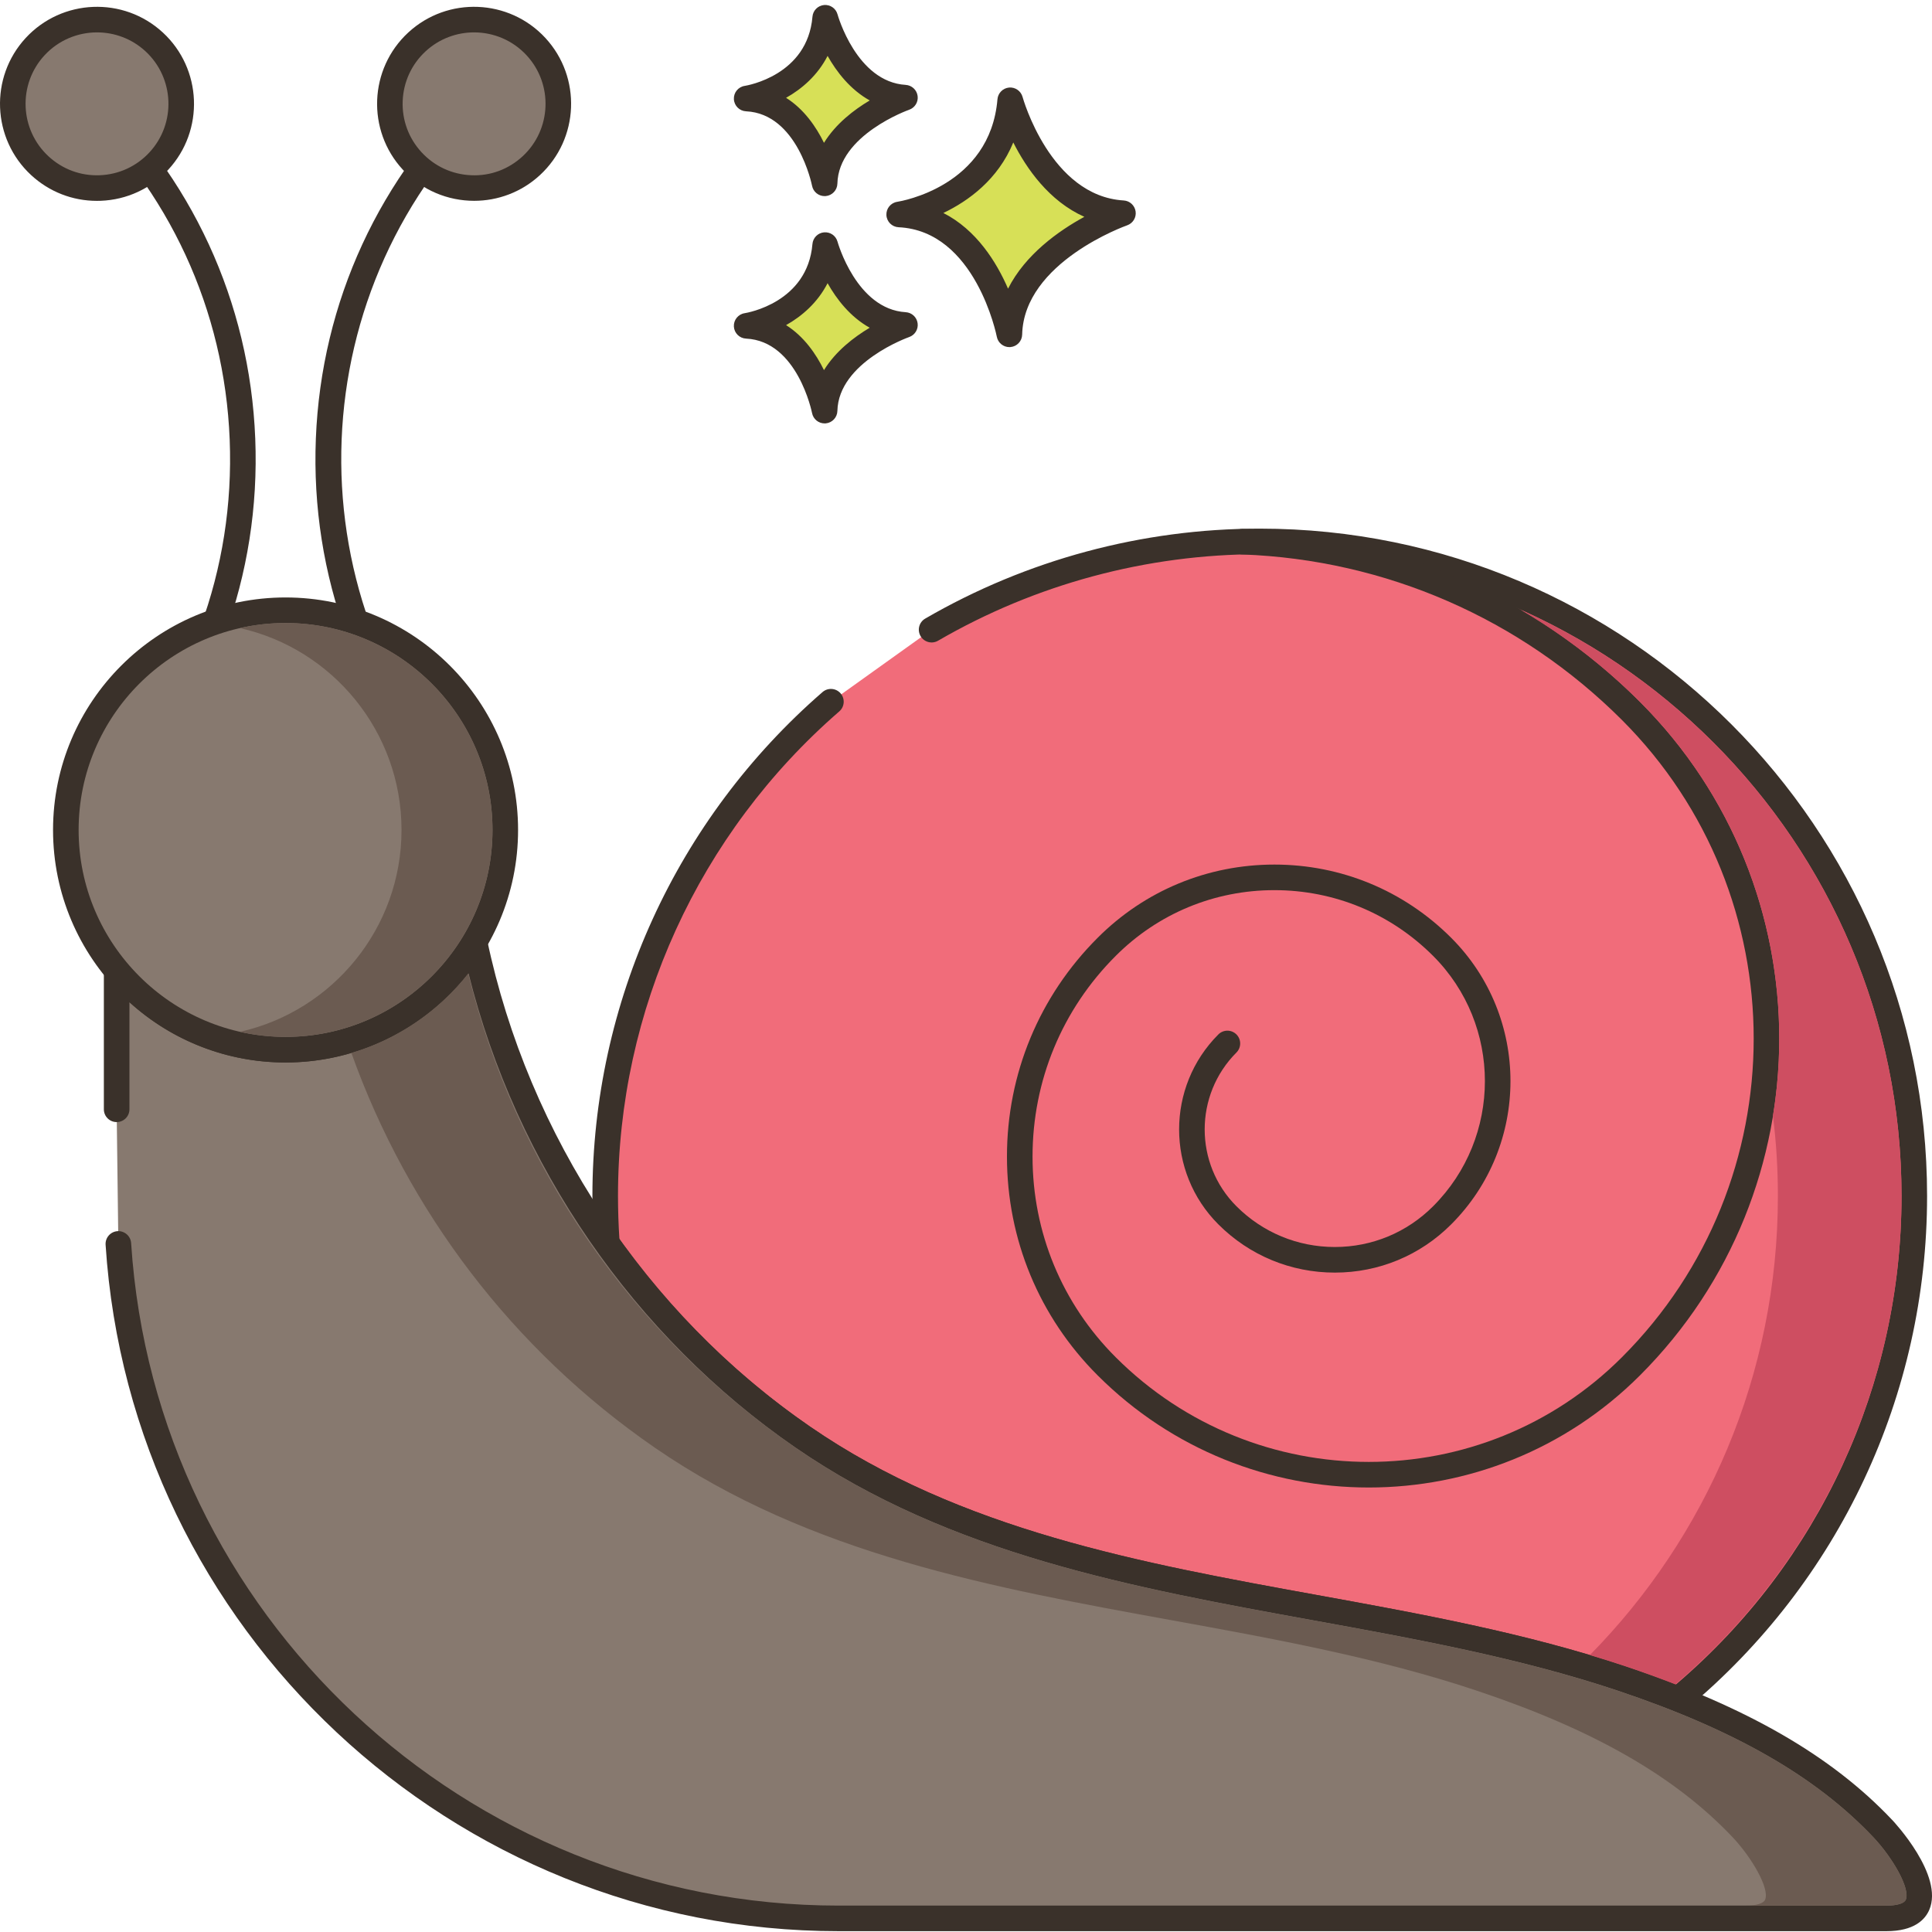 <?xml version="1.0" encoding="UTF-8"?>
<!DOCTYPE svg PUBLIC '-//W3C//DTD SVG 1.0//EN'
          'http://www.w3.org/TR/2001/REC-SVG-20010904/DTD/svg10.dtd'>
<svg contentScriptType="text/ecmascript" width="100pt" xmlns:xlink="http://www.w3.org/1999/xlink" zoomAndPan="magnify" contentStyleType="text/css" height="100.0pt" viewBox="0 -1 453.167 453" preserveAspectRatio="xMidYMid meet" xmlns="http://www.w3.org/2000/svg" version="1.0"
><path style="fill:#d7e057;" d="m236.957 22.441c-1.949 23.129-26.051 26.777-26.051 26.777 20.695.973 25.852 28.117 25.852 28.117.441-19.352 26.641-28.402 26.641-28.402-19.625-1.176-26.441-26.492-26.441-26.492zm0 0"
  /><path style="fill:#3a312a;" d="m263.578 45.938c-17.211-1.027-23.664-24.047-23.727-24.281-.383-1.406-1.73-2.336-3.168-2.203-1.449.133-2.594 1.285-2.719 2.734-1.719 20.43-22.625 23.926-23.508 24.066-1.523.23-2.625 1.578-2.543 3.121.078 1.539 1.312 2.77 2.855 2.844 18.055.848 22.996 25.434 23.043 25.684.273 1.422 1.52 2.434 2.945 2.434.082 0 .168-.004.25-.012 1.527-.129 2.715-1.387 2.75-2.918.387-17.016 24.383-25.555 24.625-25.637 1.352-.473 2.184-1.832 1.988-3.246-.199-1.418-1.367-2.5-2.793-2.586zm-27.133 20.691c-2.715-6.262-7.418-13.812-15.172-17.754 5.859-2.809 12.816-7.824 16.402-16.543 3.102 6.141 8.402 13.758 16.668 17.441-6.012 3.281-13.844 8.812-17.898 16.855zm0 0"
  /><path style="fill:#d7e057;" d="m193.559 56.402c-1.379 16.355-18.426 18.938-18.426 18.938 14.637.688 18.285 19.891 18.285 19.891.312-13.691 18.844-20.09 18.844-20.09-13.883-.832-18.703-18.738-18.703-18.738zm0 0"
  /><path style="fill:#3a312a;" d="m212.441 72.145c-11.535-.691-15.945-16.371-15.988-16.527-.383-1.406-1.699-2.328-3.164-2.203-1.453.129-2.598 1.281-2.723 2.734-1.156 13.742-15.289 16.133-15.883 16.227-1.527.23-2.625 1.582-2.547 3.125.082 1.539 1.316 2.766 2.859 2.84 12.066.57 15.445 17.289 15.477 17.449.27 1.43 1.516 2.441 2.945 2.441.082 0 .164 0 .25-.008 1.527-.129 2.715-1.391 2.75-2.926.262-11.418 16.664-17.266 16.828-17.32 1.352-.469 2.188-1.828 1.988-3.246-.195-1.418-1.363-2.5-2.793-2.586zm-19.168 13.59c-1.848-3.773-4.68-7.895-8.895-10.559 3.711-2.082 7.395-5.262 9.738-9.836 2.113 3.75 5.309 7.91 9.883 10.449-3.699 2.203-7.977 5.48-10.727 9.945zm0 0"
  /><path style="fill:#d7e057;" d="m193.559 3.086c-1.379 16.355-18.426 18.941-18.426 18.941 14.637.688 18.285 19.887 18.285 19.887.312-13.688 18.844-20.09 18.844-20.09-13.883-.832-18.703-18.738-18.703-18.738zm0 0"
  /><path style="fill:#3a312a;" d="m212.441 18.828c-11.535-.688-15.945-16.371-15.988-16.531-.379-1.402-1.699-2.328-3.164-2.203-1.449.133-2.598 1.285-2.719 2.738-1.156 13.742-15.293 16.133-15.883 16.227-1.527.23-2.629 1.582-2.547 3.121.078 1.543 1.312 2.77 2.855 2.844 12.07.566 15.445 17.289 15.477 17.453.27 1.426 1.516 2.438 2.945 2.438.082 0 .164 0 .25-.008 1.527-.129 2.715-1.391 2.75-2.922.262-11.418 16.664-17.27 16.828-17.324 1.352-.469 2.188-1.828 1.988-3.246-.195-1.414-1.363-2.5-2.793-2.586zm-19.168 13.59c-1.848-3.77-4.68-7.895-8.895-10.559 3.711-2.082 7.395-5.258 9.742-9.832 2.113 3.746 5.309 7.906 9.883 10.449-3.703 2.199-7.98 5.477-10.73 9.941zm0 0"
  /><path style="fill:#3a312a;" d="m59.871 101.785c-1.273-32.039-14.953-61.664-38.512-83.418-1.219-1.125-3.113-1.043-4.238.168-1.125 1.219-1.051 3.117.168 4.242 22.379 20.664 35.375 48.809 36.586 79.246 1.215 30.438-9.5 59.523-30.164 81.906-1.125 1.219-1.047 3.117.168 4.242.578.531 1.305.797 2.035.797.805 0 1.613-.324 2.203-.965 21.758-23.562 33.031-54.18 31.754-86.219zm0 0"
  /><path style="fill:#87796f;" d="m29.996 4.875c-10.156-4-21.633.992-25.629 11.148-4 10.156.992 21.633 11.148 25.633s21.633-.992 25.629-11.148c4-10.156-.992-21.633-11.148-25.633zm0 0"
  /><path style="fill:#3a312a;" d="m38.195 6.543c-9.223-8.516-23.652-7.938-32.168 1.281-8.512 9.223-7.938 23.652 1.281 32.168 4.242 3.914 9.688 6.039 15.422 6.039.309 0 .621-.004.93-.016 6.074-.242 11.691-2.836 15.816-7.305 8.516-9.223 7.941-23.652-1.281-32.168zm-3.125 28.098c-3.035 3.289-7.176 5.199-11.648 5.379-4.5.184-8.75-1.398-12.039-4.434-6.793-6.27-7.215-16.898-.945-23.691 3.301-3.574 7.805-5.383 12.324-5.383 4.07 0 8.148 1.469 11.367 4.438 6.789 6.273 7.211 16.898.941 23.691zm0 0"
  /><path style="fill:#3a312a;" d="m116.836 18.535c-1.121-1.215-3.02-1.289-4.238-.168-23.559 21.754-37.234 51.379-38.512 83.418-1.277 32.039 10 62.656 31.75 86.215.594.641 1.395.965 2.207.965.727 0 1.457-.266 2.035-.797 1.215-1.125 1.289-3.02.168-4.238-42.66-46.203-39.781-118.496 6.422-161.156 1.215-1.121 1.293-3.02.168-4.238zm0 0"
  /><path style="fill:#87796f;" d="m125.727 9.859c-7.406-8.02-19.91-8.516-27.93-1.109-8.02 7.402-8.516 19.906-1.113 27.926 7.406 8.02 19.91 8.52 27.93 1.113s8.516-19.91 1.113-27.93zm0 0"
  /><path style="fill:#3a312a;" d="m127.93 7.824c-8.516-9.223-22.949-9.797-32.168-1.281-9.223 8.516-9.797 22.945-1.281 32.168 4.48 4.852 10.598 7.309 16.73 7.309 5.527 0 11.066-1.992 15.434-6.027 9.227-8.516 9.801-22.945 1.285-32.168zm-5.352 27.762c-3.289 3.035-7.551 4.637-12.043 4.434-4.473-.18-8.609-2.09-11.648-5.379-3.035-3.289-4.613-7.566-4.434-12.039.18-4.477 2.09-8.613 5.379-11.652 3.219-2.969 7.297-4.438 11.367-4.438 4.516 0 9.023 1.809 12.324 5.383 6.27 6.793 5.844 17.418-.945 23.691zm0 0"
  /><path style="fill:#f16c7a;" d="m295.477 125.91c-28.059 0-54.32 7.562-76.957 20.699l-23.621 16.902c-32.422 28.141-52.941 69.641-52.941 115.938 0 3.762.141 7.5.402 11.203 12.438 17.5 27.918 32.938 45.918 45.34 56.641 39.039 128.922 35.48 192.121 56.637 4.418 1.48 8.859 3.082 13.258 4.844 33.82-28.141 55.363-70.562 55.363-118.023 0-84.797-68.742-153.539-153.543-153.539zm0 0"
  /><path style="fill:#3a312a;" d="m295.48 122.91c-27.543 0-54.676 7.297-78.465 21.105-1.434.832-1.922 2.668-1.09 4.102.832 1.43 2.668 1.922 4.102 1.086 22.875-13.277 48.969-20.293 75.453-20.293 83.008 0 150.539 67.531 150.539 150.539 0 44.246-19.266 85.902-52.922 114.574-3.676-1.434-7.539-2.828-11.746-4.238-23.414-7.84-48.363-12.371-72.488-16.75-41.086-7.461-83.574-15.176-118.883-39.516-17.285-11.91-32.316-26.68-44.688-43.922-.223-3.418-.336-6.828-.336-10.148 0-43.609 18.918-85.039 51.91-113.672 1.25-1.086 1.383-2.98.297-4.234-1.086-1.25-2.98-1.383-4.23-.297-34.301 29.773-53.977 72.855-53.977 118.207 0 3.73.137 7.57.41 11.41.035.551.227 1.078.547 1.531 12.867 18.105 28.57 33.605 46.66 46.07 36.375 25.07 79.508 32.902 121.215 40.477 23.918 4.344 48.652 8.836 71.656 16.539 4.742 1.586 9.027 3.152 13.098 4.781.359.145.738.215 1.113.215.691 0 1.371-.238 1.918-.695 35.871-29.844 56.441-73.703 56.441-120.328.004-86.316-70.219-156.543-156.535-156.543zm0 0"
  /><path style="fill:#87796f;" d="m441.598 427.812c-16.359-17.301-39.078-27.758-61.199-35.18-63.199-21.16-135.48-17.602-192.121-56.641-39.719-27.379-67.199-69.5-76.98-116.098-8.98 15.098-25.457 25.238-44.32 25.238-15.938 0-30.18-7.238-39.617-18.602v32.582l.398 31.578c5.719 88.32 79.121 158.203 168.898 158.203h245.82c15.043-.004 4.281-15.625-.879-21.082zm0 0"
  /><path style="fill:#3a312a;" d="m443.777 425.75c-14.191-15.008-34.027-26.434-62.426-35.965-23.41-7.836-48.359-12.367-72.484-16.75-41.09-7.457-83.574-15.176-118.887-39.512-38.461-26.516-66.074-68.156-75.746-114.246-.254-1.211-1.223-2.141-2.441-2.344-1.215-.203-2.438.363-3.07 1.426-8.719 14.664-24.715 23.773-41.742 23.773-14.461 0-28.062-6.383-37.312-17.516-.809-.973-2.133-1.336-3.328-.906-1.188.43-1.98 1.559-1.98 2.824v32.578c0 1.66 1.344 3 3 3 1.66 0 3-1.34 3-3v-25.113c9.969 9.059 22.949 14.133 36.621 14.133 16.777 0 32.66-7.871 42.918-20.914 11.168 44.898 38.836 85.156 76.68 111.242 36.371 25.074 79.504 32.906 121.215 40.48 23.918 4.344 48.652 8.832 71.652 16.535 27.426 9.203 46.48 20.133 59.973 34.398 4.508 4.77 8.711 12.047 7.594 14.648-.379.871-2.031 1.371-4.535 1.371h-245.816c-87.387 0-160.262-68.254-165.906-155.395-.109-1.652-1.539-2.898-3.188-2.801-1.652.109-2.906 1.535-2.801 3.191 5.848 90.281 81.355 161.004 171.895 161.004h245.82c6.523 0 9.059-2.719 10.043-4.996 3.48-8.078-8.242-20.617-8.746-21.148zm0 0"
  /><path style="fill:#87796f;" d="m118.516 193.59c0 28.465-23.074 51.539-51.539 51.539-28.461 0-51.535-23.074-51.535-51.539 0-28.461 23.074-51.535 51.535-51.535 28.465 0 51.539 23.074 51.539 51.535zm0 0"
  /><path style="fill:#3a312a;" d="m66.98 139.055c-30.074 0-54.539 24.465-54.539 54.535 0 30.074 24.465 54.539 54.539 54.539 30.07 0 54.539-24.465 54.539-54.539 0-30.074-24.469-54.535-54.539-54.535zm0 103.07c-26.766 0-48.539-21.773-48.539-48.535 0-26.766 21.773-48.535 48.539-48.535s48.539 21.773 48.539 48.535c0 26.766-21.777 48.535-48.539 48.535zm0 0"
  /><path style="fill:#6b5b51;" d="m439.418 429.871c-13.52-14.281-32.578-25.219-59.98-34.379-23-7.703-47.738-12.203-71.66-16.543-41.699-7.578-84.84-15.418-121.199-40.477-38.781-26.742-65.781-66.5-76.762-111.203-6.898 8.762-16.438 15.383-27.398 18.621 13.238 37.059 37.859 69.621 71.16 92.582 36.359 25.059 79.5 32.898 121.199 40.477 23.922 4.34 48.66 8.84 71.66 16.543 27.402 9.16 46.461 20.098 59.98 34.379 4.5 4.781 8.719 12.039 7.602 14.641-.383.879-2.043 1.379-4.543 1.379h33c2.5 0 4.16-.5 4.543-1.379 1.117-2.602-3.102-9.859-7.602-14.641zm0 0"
  /><path style="fill:#6b5b51;" d="m66.977 145.051c-3.66 0-7.238.398-10.66 1.199 21.66 4.859 37.863 24.262 37.863 47.34 0 23.082-16.203 42.48-37.863 47.34 3.422.801 7 1.199 10.66 1.199 26.762 0 48.543-21.777 48.543-48.539 0-26.758-21.781-48.539-48.543-48.539zm0 0"
  /><path style="fill:#3a312a;" d="m384.68 163.547c-24.891-24.867-57.938-39.277-93.242-40.574-1.637 0-2.93 1.309-2.957 2.941-.031 1.637 1.293 2.996 2.926 3.055 33.598 1.238 65.215 15.027 89.031 38.82 41.207 41.215 41.207 108.27 0 149.48-32.738 32.738-86 32.734-118.738 0-12.578-12.57-19.508-29.285-19.508-47.07 0-17.781 6.926-34.5 19.508-47.07 9.938-9.945 23.156-15.422 37.219-15.422s27.289 5.477 37.234 15.426c16.191 16.188 16.191 42.527 0 58.719-6.156 6.164-14.348 9.559-23.059 9.559-8.715 0-16.91-3.395-23.078-9.562-9.93-9.93-9.93-26.105.004-36.059 1.168-1.172 1.168-3.07-.004-4.242-1.176-1.172-3.074-1.168-4.242.004-12.27 12.293-12.27 32.273 0 44.543 7.297 7.297 17.004 11.32 27.32 11.32s20.016-4.02 27.301-11.32c18.531-18.527 18.531-48.676 0-67.203-11.082-11.082-25.809-17.184-41.477-17.184s-30.395 6.102-41.461 17.184c-13.711 13.699-21.266 31.922-21.266 51.309 0 19.391 7.555 37.613 21.266 51.312 17.535 17.539 40.574 26.309 63.609 26.309 23.039 0 46.074-8.77 63.613-26.309 43.551-43.551 43.551-114.41 0-157.965zm0 0"
  /><path style="fill:#ce4e61;" d="m356.797 142.012c10.062 5.918 19.441 13.117 27.883 21.539 26.398 26.379 36.797 62.82 31.18 97.121.777 6.16 1.16 12.418 1.16 18.777 0 41.941-16.82 79.98-44.102 107.68 2.84.844 5.641 1.723 8.441 2.66 4.039 1.363 7.898 2.762 11.617 4.203 32.422-27.621 53.043-68.723 53.043-114.543 0-61.18-36.699-113.918-89.223-137.438zm0 0"
/></svg
>
